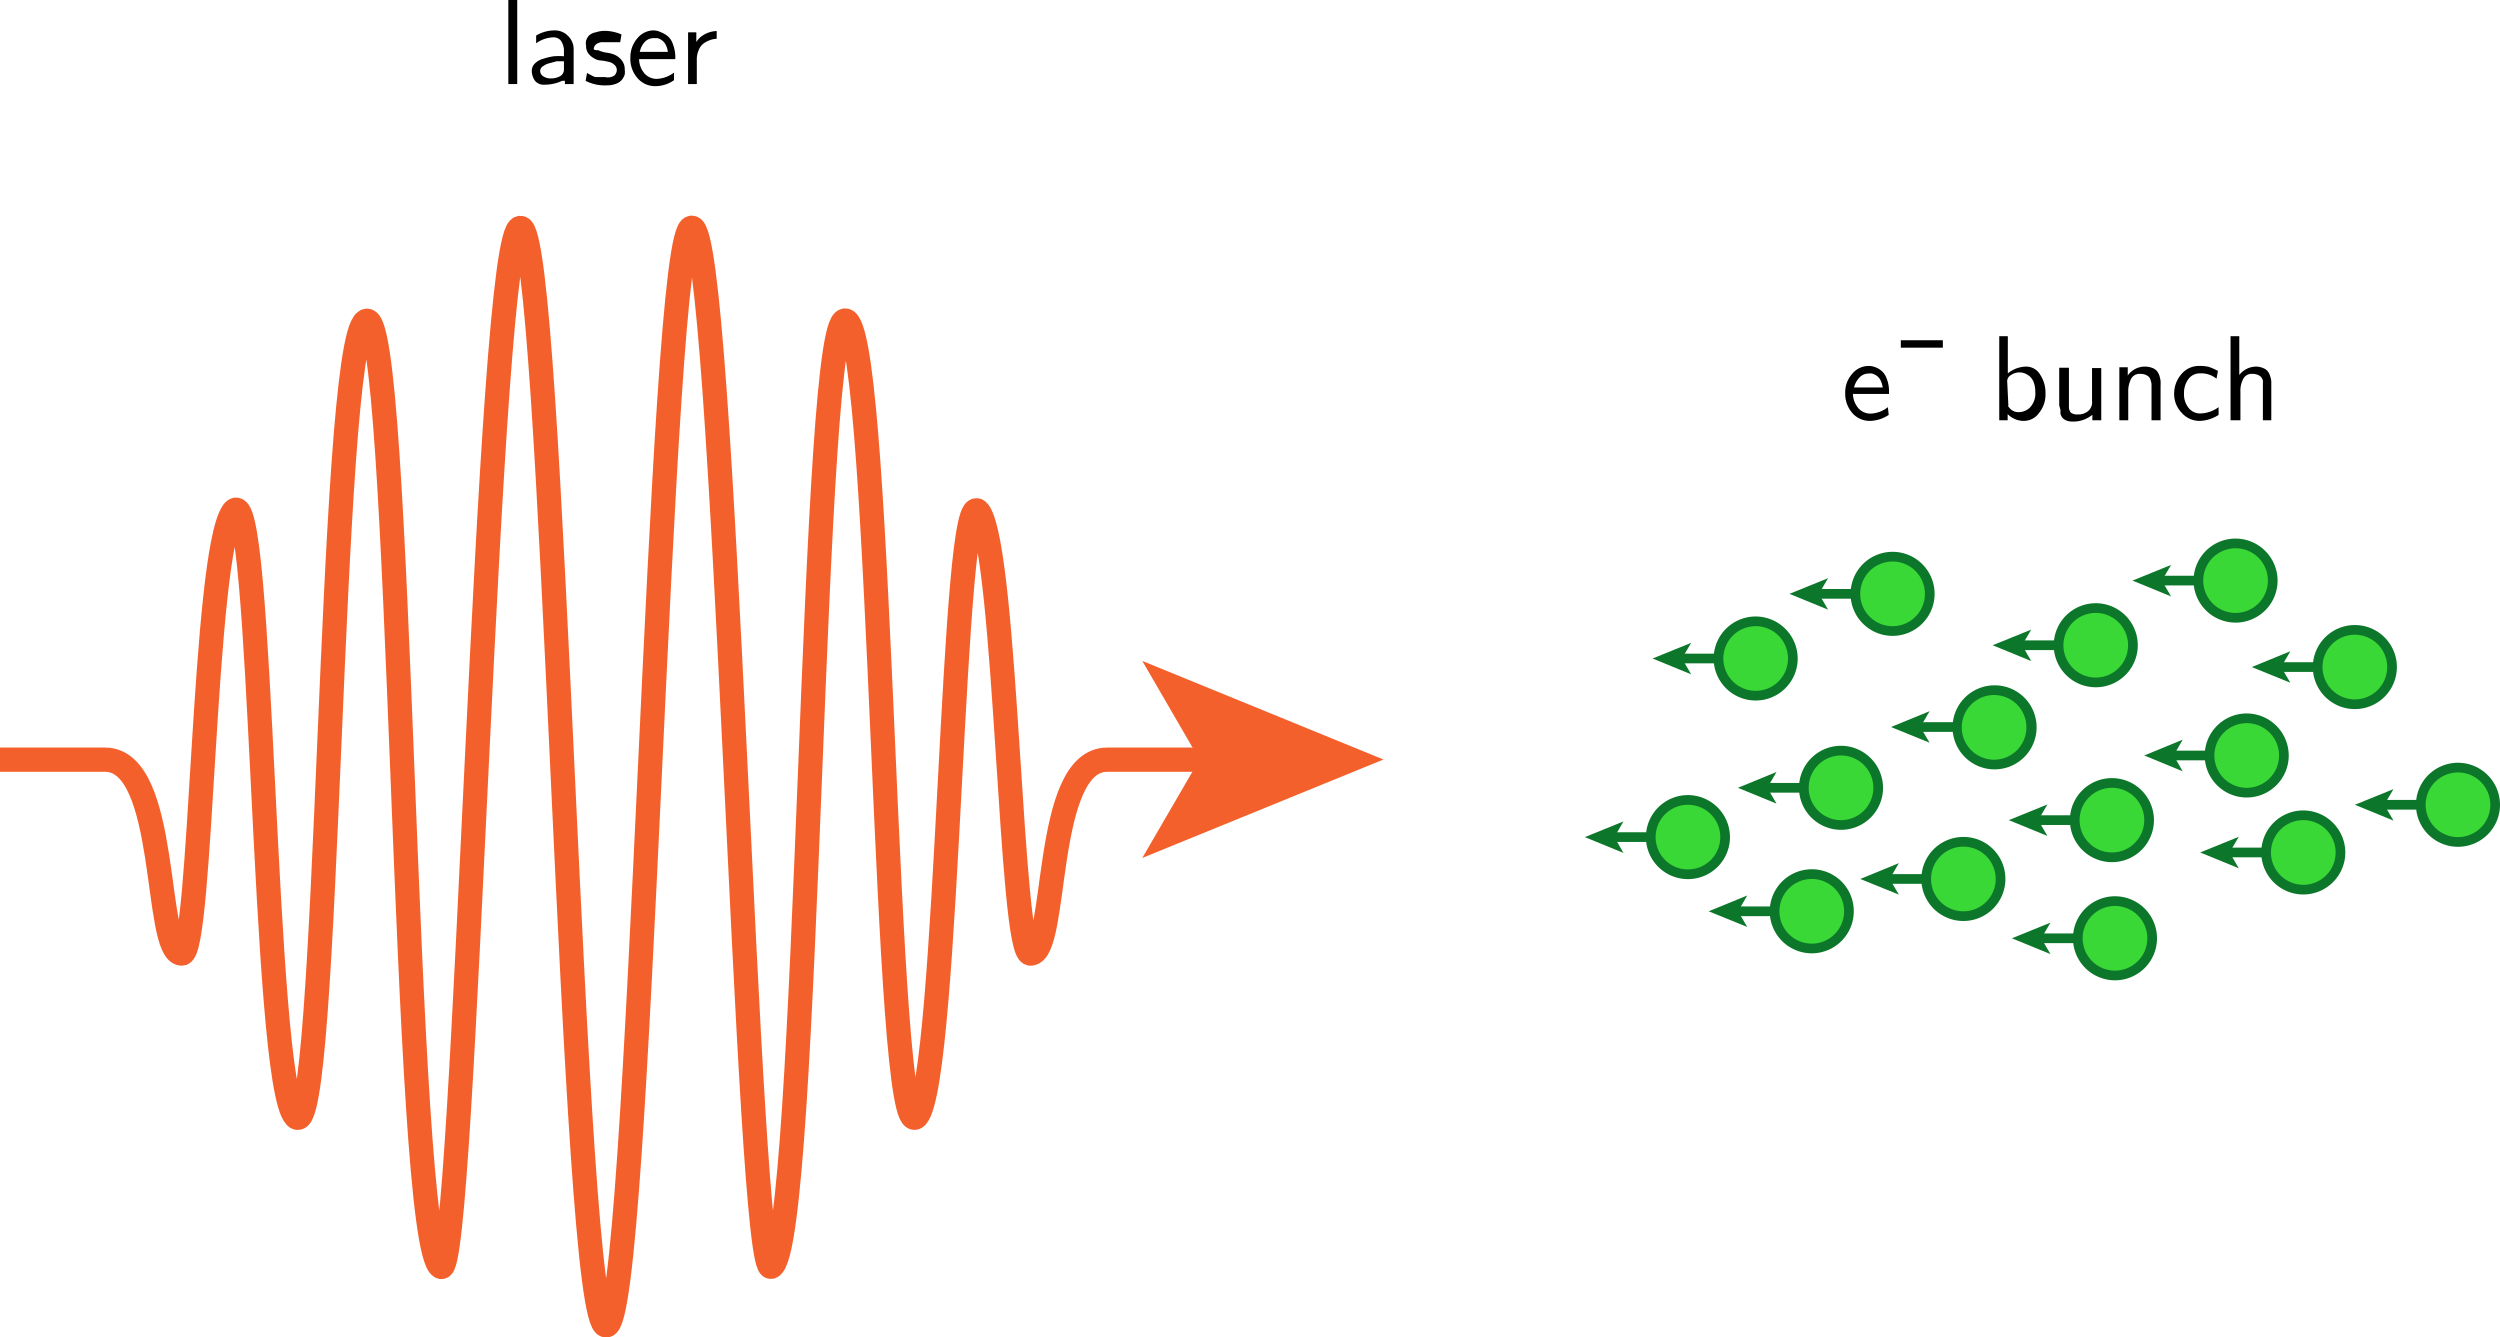 <svg xmlns="http://www.w3.org/2000/svg" viewBox="0 0 154.67 82.74"><defs><style>.cls-1,.cls-3{fill:none;stroke-miterlimit:10;}.cls-1{stroke:#f4602c;stroke-width:1.5px;}.cls-2{fill:#f4602c;}.cls-3{stroke:#0c772a;stroke-width:0.6px;}.cls-4{fill:#0c772a;}.cls-5{fill:#3ad836;}</style></defs><title>s-type</title><g id="Layer_2" data-name="Layer 2"><g id="Layer_1-2" data-name="Layer 1"><path class="cls-1" d="M75,47H68.5c-4,0-3,11.9-4.74,12-1.26,0-1.47-24.6-3.18-27.29S58.73,66.8,56.71,69.08s-2.09-47.42-4.32-49.21-2.29,57.2-4.67,58.5c-1.5.81-2.89-64.27-4.92-64.28S39.64,82,37.5,82s-3.24-67.9-5.3-67.9-3.42,65.09-4.92,64.28c-2.38-1.3-2.39-60.18-4.67-58.5s-2.23,51.39-4.32,49.21-2-40.09-3.87-37.42S12.5,59,11.24,59C9.5,58.89,10.5,47,6.5,47H0"/><polygon class="cls-2" points="85.59 46.99 70.67 40.89 74.21 46.99 70.67 53.08 85.59 46.99"/><line class="cls-3" x1="108.62" y1="40.74" x2="103.94" y2="40.74"/><polygon class="cls-4" points="102.24 40.74 104.63 39.77 104.06 40.74 104.63 41.72 102.24 40.74"/><circle class="cls-5" cx="108.62" cy="40.74" r="2.3"/><path class="cls-4" d="M108.62,38.74a2,2,0,1,1-2,2,2,2,0,0,1,2-2m0-.6a2.6,2.6,0,1,0,2.6,2.6,2.61,2.61,0,0,0-2.6-2.6Z"/><line class="cls-3" x1="113.9" y1="48.74" x2="109.22" y2="48.74"/><polygon class="cls-4" points="107.52 48.74 109.91 47.76 109.34 48.74 109.91 49.72 107.52 48.74"/><circle class="cls-5" cx="113.9" cy="48.74" r="2.3"/><path class="cls-4" d="M113.9,46.74a2,2,0,1,1-2,2,2,2,0,0,1,2-2m0-.6a2.6,2.6,0,1,0,2.6,2.6,2.61,2.61,0,0,0-2.6-2.6Z"/><line class="cls-3" x1="112.09" y1="56.38" x2="107.4" y2="56.38"/><polygon class="cls-4" points="105.71 56.38 108.1 55.4 107.53 56.38 108.1 57.35 105.71 56.38"/><circle class="cls-5" cx="112.09" cy="56.38" r="2.3"/><path class="cls-4" d="M112.09,54.38a2,2,0,1,1-2,2,2,2,0,0,1,2-2m0-.6a2.6,2.6,0,1,0,2.6,2.6,2.59,2.59,0,0,0-2.6-2.6Z"/><line class="cls-3" x1="104.43" y1="51.79" x2="99.75" y2="51.79"/><polygon class="cls-4" points="98.05 51.79 100.44 50.82 99.88 51.79 100.44 52.77 98.05 51.79"/><circle class="cls-5" cx="104.43" cy="51.79" r="2.3"/><path class="cls-4" d="M104.43,49.79a2,2,0,1,1-2,2,2,2,0,0,1,2-2m0-.6a2.6,2.6,0,1,0,2.6,2.6,2.61,2.61,0,0,0-2.6-2.6Z"/><line class="cls-3" x1="117.09" y1="36.74" x2="112.4" y2="36.74"/><polygon class="cls-4" points="110.71 36.74 113.1 35.77 112.53 36.74 113.1 37.72 110.71 36.74"/><circle class="cls-5" cx="117.09" cy="36.74" r="2.3"/><path class="cls-4" d="M117.09,34.74a2,2,0,1,1-2,2,2,2,0,0,1,2-2m0-.6a2.6,2.6,0,1,0,2.6,2.6,2.6,2.6,0,0,0-2.6-2.6Z"/><line class="cls-3" x1="121.47" y1="54.38" x2="116.78" y2="54.38"/><polygon class="cls-4" points="115.09 54.38 117.48 53.4 116.91 54.38 117.48 55.35 115.09 54.38"/><circle class="cls-5" cx="121.47" cy="54.38" r="2.3"/><path class="cls-4" d="M121.47,52.38a2,2,0,1,1-2,2,2,2,0,0,1,2-2m0-.6a2.6,2.6,0,1,0,2.6,2.6,2.59,2.59,0,0,0-2.6-2.6Z"/><line class="cls-3" x1="130.66" y1="50.74" x2="125.97" y2="50.74"/><polygon class="cls-4" points="124.28 50.74 126.67 49.77 126.1 50.74 126.67 51.72 124.28 50.74"/><circle class="cls-5" cx="130.66" cy="50.74" r="2.3"/><path class="cls-4" d="M130.66,48.74a2,2,0,1,1-2,2,2,2,0,0,1,2-2m0-.6a2.6,2.6,0,1,0,2.6,2.6,2.6,2.6,0,0,0-2.6-2.6Z"/><line class="cls-3" x1="129.66" y1="39.92" x2="124.97" y2="39.92"/><polygon class="cls-4" points="123.28 39.92 125.67 38.95 125.1 39.92 125.67 40.9 123.28 39.92"/><circle class="cls-5" cx="129.66" cy="39.92" r="2.3"/><path class="cls-4" d="M129.66,37.92a2,2,0,1,1-2,2,2,2,0,0,1,2-2m0-.6a2.6,2.6,0,1,0,2.6,2.6,2.6,2.6,0,0,0-2.6-2.6Z"/><line class="cls-3" x1="123.37" y1="44.98" x2="118.68" y2="44.98"/><polygon class="cls-4" points="116.99 44.98 119.38 44 118.81 44.98 119.38 45.95 116.99 44.98"/><circle class="cls-5" cx="123.37" cy="44.98" r="2.3"/><path class="cls-4" d="M123.37,43a2,2,0,1,1-2,2,2,2,0,0,1,2-2m0-.6A2.6,2.6,0,1,0,126,45a2.59,2.59,0,0,0-2.6-2.6Z"/><line class="cls-3" x1="138.31" y1="35.92" x2="133.63" y2="35.92"/><polygon class="cls-4" points="131.93 35.92 134.32 34.95 133.75 35.92 134.32 36.9 131.93 35.92"/><circle class="cls-5" cx="138.31" cy="35.92" r="2.3"/><path class="cls-4" d="M138.31,33.92a2,2,0,1,1-2,2,2,2,0,0,1,2-2m0-.6a2.6,2.6,0,1,0,2.6,2.6,2.61,2.61,0,0,0-2.6-2.6Z"/><line class="cls-3" x1="142.5" y1="52.74" x2="137.82" y2="52.74"/><polygon class="cls-4" points="136.12 52.74 138.51 51.77 137.94 52.74 138.51 53.72 136.12 52.74"/><circle class="cls-5" cx="142.5" cy="52.74" r="2.3"/><path class="cls-4" d="M142.5,50.74a2,2,0,1,1-2,2,2,2,0,0,1,2-2m0-.6a2.6,2.6,0,1,0,2.6,2.6,2.61,2.61,0,0,0-2.6-2.6Z"/><line class="cls-3" x1="130.85" y1="58.05" x2="126.16" y2="58.05"/><polygon class="cls-4" points="124.47 58.05 126.86 57.08 126.29 58.05 126.86 59.03 124.47 58.05"/><circle class="cls-5" cx="130.84" cy="58.05" r="2.3"/><path class="cls-4" d="M130.85,56.05a2,2,0,1,1-2,2,2,2,0,0,1,2-2m0-.6a2.6,2.6,0,1,0,2.6,2.6,2.6,2.6,0,0,0-2.6-2.6Z"/><line class="cls-3" x1="145.69" y1="41.27" x2="141.01" y2="41.27"/><polygon class="cls-4" points="139.31 41.27 141.7 40.29 141.13 41.27 141.7 42.24 139.31 41.27"/><circle class="cls-5" cx="145.69" cy="41.27" r="2.3"/><path class="cls-4" d="M145.69,39.27a2,2,0,1,1-2,2,2,2,0,0,1,2-2m0-.6a2.6,2.6,0,1,0,2.6,2.6,2.6,2.6,0,0,0-2.6-2.6Z"/><line class="cls-3" x1="152.07" y1="49.79" x2="147.38" y2="49.79"/><polygon class="cls-4" points="145.69 49.79 148.08 48.82 147.51 49.79 148.08 50.77 145.69 49.79"/><circle class="cls-5" cx="152.07" cy="49.79" r="2.3"/><path class="cls-4" d="M152.07,47.79a2,2,0,1,1-2,2,2,2,0,0,1,2-2m0-.6a2.6,2.6,0,1,0,2.6,2.6,2.6,2.6,0,0,0-2.6-2.6Z"/><line class="cls-3" x1="139.03" y1="46.74" x2="134.35" y2="46.74"/><polygon class="cls-4" points="132.66 46.74 135.04 45.76 134.48 46.74 135.04 47.72 132.66 46.74"/><path class="cls-5" d="M139,49a2.3,2.3,0,1,1,2.3-2.3A2.31,2.31,0,0,1,139,49Z"/><path class="cls-4" d="M139,44.74a2,2,0,1,1-2,2,2,2,0,0,1,2-2m0-.6a2.6,2.6,0,1,0,2.6,2.6,2.61,2.61,0,0,0-2.6-2.6Z"/><path d="M31.45,5.2V0H32V5.2Z"/><path d="M32.9,4.39a.65.65,0,0,1,.2-.47,1.18,1.18,0,0,1,.53-.29,3.71,3.71,0,0,1,.64-.15,4.21,4.21,0,0,1,.62,0V3.19a1.11,1.11,0,0,0-.18-.66.57.57,0,0,0-.46-.22,1.9,1.9,0,0,0-1.08.37l0-.48a2.23,2.23,0,0,1,1.13-.32,1.13,1.13,0,0,1,.83.33,1.14,1.14,0,0,1,.36.79V5.2h-.54V5L34.78,5a2.57,2.57,0,0,1-1.07.24A.71.71,0,0,1,33.1,5,1.1,1.1,0,0,1,32.9,4.39Zm.52,0a.39.39,0,0,0,.19.33.78.78,0,0,0,.48.13,1.12,1.12,0,0,0,.55-.13.47.47,0,0,0,.25-.45V3.79l-.45,0L34,3.91a1,1,0,0,0-.39.18A.35.35,0,0,0,33.42,4.37Z"/><path d="M36.23,5l.09-.49.09.06.12.06.13.07.16.07.18,0,.21,0h.23A.75.75,0,0,0,38,4.68a.47.47,0,0,0,.16-.34A.42.42,0,0,0,38,4a.72.72,0,0,0-.28-.16l-.32-.07L37,3.72a1.29,1.29,0,0,1-.52-.32.77.77,0,0,1-.22-.57.81.81,0,0,1,0-.31.88.88,0,0,1,.16-.3A.78.78,0,0,1,36.86,2a1.7,1.7,0,0,1,.59-.09,2.71,2.71,0,0,1,1,.22l-.08.48-.08,0-.09,0-.07,0-.1,0-.09,0-.1,0-.1,0-.13,0h-.27a.66.66,0,0,0-.47.14.42.42,0,0,0-.14.3A.37.37,0,0,0,37,3.1a1.84,1.84,0,0,0,.54.16,1.93,1.93,0,0,1,.49.13,1.14,1.14,0,0,1,.44.35.85.85,0,0,1,.18.55,1.13,1.13,0,0,1,0,.32,1,1,0,0,1-.17.32.83.83,0,0,1-.36.25,1.52,1.52,0,0,1-.59.1A2.56,2.56,0,0,1,36.23,5Z"/><path d="M39,3.57a1.8,1.8,0,0,1,.43-1.2,1.32,1.32,0,0,1,1-.49A1.1,1.1,0,0,1,40.9,2a1.51,1.51,0,0,1,.4.23,1.06,1.06,0,0,1,.32.47,2.31,2.31,0,0,1,.16.76v.2H39.54a1.39,1.39,0,0,0,.33.88,1,1,0,0,0,.74.34,1.87,1.87,0,0,0,1.09-.39l0,.47a2,2,0,0,1-1.14.37,1.43,1.43,0,0,1-1.13-.51A1.8,1.8,0,0,1,39,3.57Zm.54-.36h1.78a1.3,1.3,0,0,0-.15-.47.79.79,0,0,0-.5-.38l-.22,0a.75.75,0,0,0-.6.28A1.33,1.33,0,0,0,39.58,3.21Z"/><path d="M42.57,5.2V2h.51V2.6a1.26,1.26,0,0,1,.21-.26,1.59,1.59,0,0,1,.41-.27,1.67,1.67,0,0,1,.64-.15V2.4a1.27,1.27,0,0,0-.38.07,1.73,1.73,0,0,0-.39.19.91.91,0,0,0-.33.41,1.44,1.44,0,0,0-.13.64V5.2Z"/><path d="M114.16,24.33a1.72,1.72,0,0,1,.43-1.2,1.32,1.32,0,0,1,1-.49,1.14,1.14,0,0,1,.41.07,1.29,1.29,0,0,1,.39.22,1.08,1.08,0,0,1,.33.48,2.08,2.08,0,0,1,.15.75v.21h-2.23a1.39,1.39,0,0,0,.33.88,1,1,0,0,0,.74.34,1.81,1.81,0,0,0,1.09-.4l.05.48a2.17,2.17,0,0,1-1.14.37,1.42,1.42,0,0,1-1.13-.51A1.8,1.8,0,0,1,114.16,24.33Zm.54-.36h1.78a1.44,1.44,0,0,0-.15-.47.79.79,0,0,0-.26-.28,1.06,1.06,0,0,0-.25-.11.76.76,0,0,0-.21,0,.78.78,0,0,0-.6.28A1.32,1.32,0,0,0,114.7,24Z"/><path d="M117.6,21.51v-.46h2.6v.46Z"/><path d="M123.69,26v-5.2h.53V23.1a1.84,1.84,0,0,1,1.16-.42,1,1,0,0,1,.84.5,2,2,0,0,1,.33,1.16,1.8,1.8,0,0,1-.4,1.21,1.15,1.15,0,0,1-.94.49,1.39,1.39,0,0,1-1-.42V26Zm.56-1v.08a.14.14,0,0,0,0,.07.08.08,0,0,0,0,0s0,0,0,0l.05.06a.71.71,0,0,0,.59.29,1,1,0,0,0,.71-.3,1.24,1.24,0,0,0,.32-.94,1.78,1.78,0,0,0-.09-.59.93.93,0,0,0-.25-.38,1.18,1.18,0,0,0-.31-.19.93.93,0,0,0-.85.1.45.45,0,0,0-.24.37Z"/><path d="M127.4,25.08V22.75H128v2.42a.55.55,0,0,0,.12.36.66.66,0,0,0,.45.11.93.93,0,0,0,.61-.2.71.71,0,0,0,.25-.46,1.22,1.22,0,0,0,0-.21v-2H130V26h-.55v-.34a1.84,1.84,0,0,1-1.26.42,1,1,0,0,1-.36-.07.71.71,0,0,1-.23-.16.67.67,0,0,1-.12-.24,1.48,1.48,0,0,1,0-.24Z"/><path d="M131.12,26V22.72h.52v.51a1.3,1.3,0,0,1,1.51-.47.73.73,0,0,1,.29.19.86.86,0,0,1,.16.3,2.22,2.22,0,0,1,.07.31,3.11,3.11,0,0,1,0,.32V26h-.56V23.75a1.49,1.49,0,0,0-.05-.21.51.51,0,0,0-.1-.21.7.7,0,0,0-.21-.14.91.91,0,0,0-.35-.06.59.59,0,0,0-.56.32,1.67,1.67,0,0,0-.17.78V26Z"/><path d="M134.51,24.35a1.83,1.83,0,0,1,.44-1.19,1.41,1.41,0,0,1,1.15-.52,2.23,2.23,0,0,1,.56.06,3.5,3.5,0,0,1,.56.25l-.09.48a1.48,1.48,0,0,0-1-.33.87.87,0,0,0-.75.37,1.45,1.45,0,0,0-.26.88,1.33,1.33,0,0,0,.28.88.9.9,0,0,0,.73.35,2,2,0,0,0,1.13-.39l0,.48a2.27,2.27,0,0,1-1.17.37,1.45,1.45,0,0,1-1.11-.5A1.66,1.66,0,0,1,134.51,24.35Z"/><path d="M138,26v-5.2h.54V23.2a1.34,1.34,0,0,1,1-.52,1.13,1.13,0,0,1,.47.09.65.65,0,0,1,.29.2,1.05,1.05,0,0,1,.15.3,1.82,1.82,0,0,1,.07.31c0,.09,0,.19,0,.3V26H140V23.75a1.23,1.23,0,0,0,0-.21.52.52,0,0,0-.11-.21.51.51,0,0,0-.21-.14.86.86,0,0,0-.34-.06.58.58,0,0,0-.56.32,1.55,1.55,0,0,0-.17.78V26Z"/></g></g></svg>
